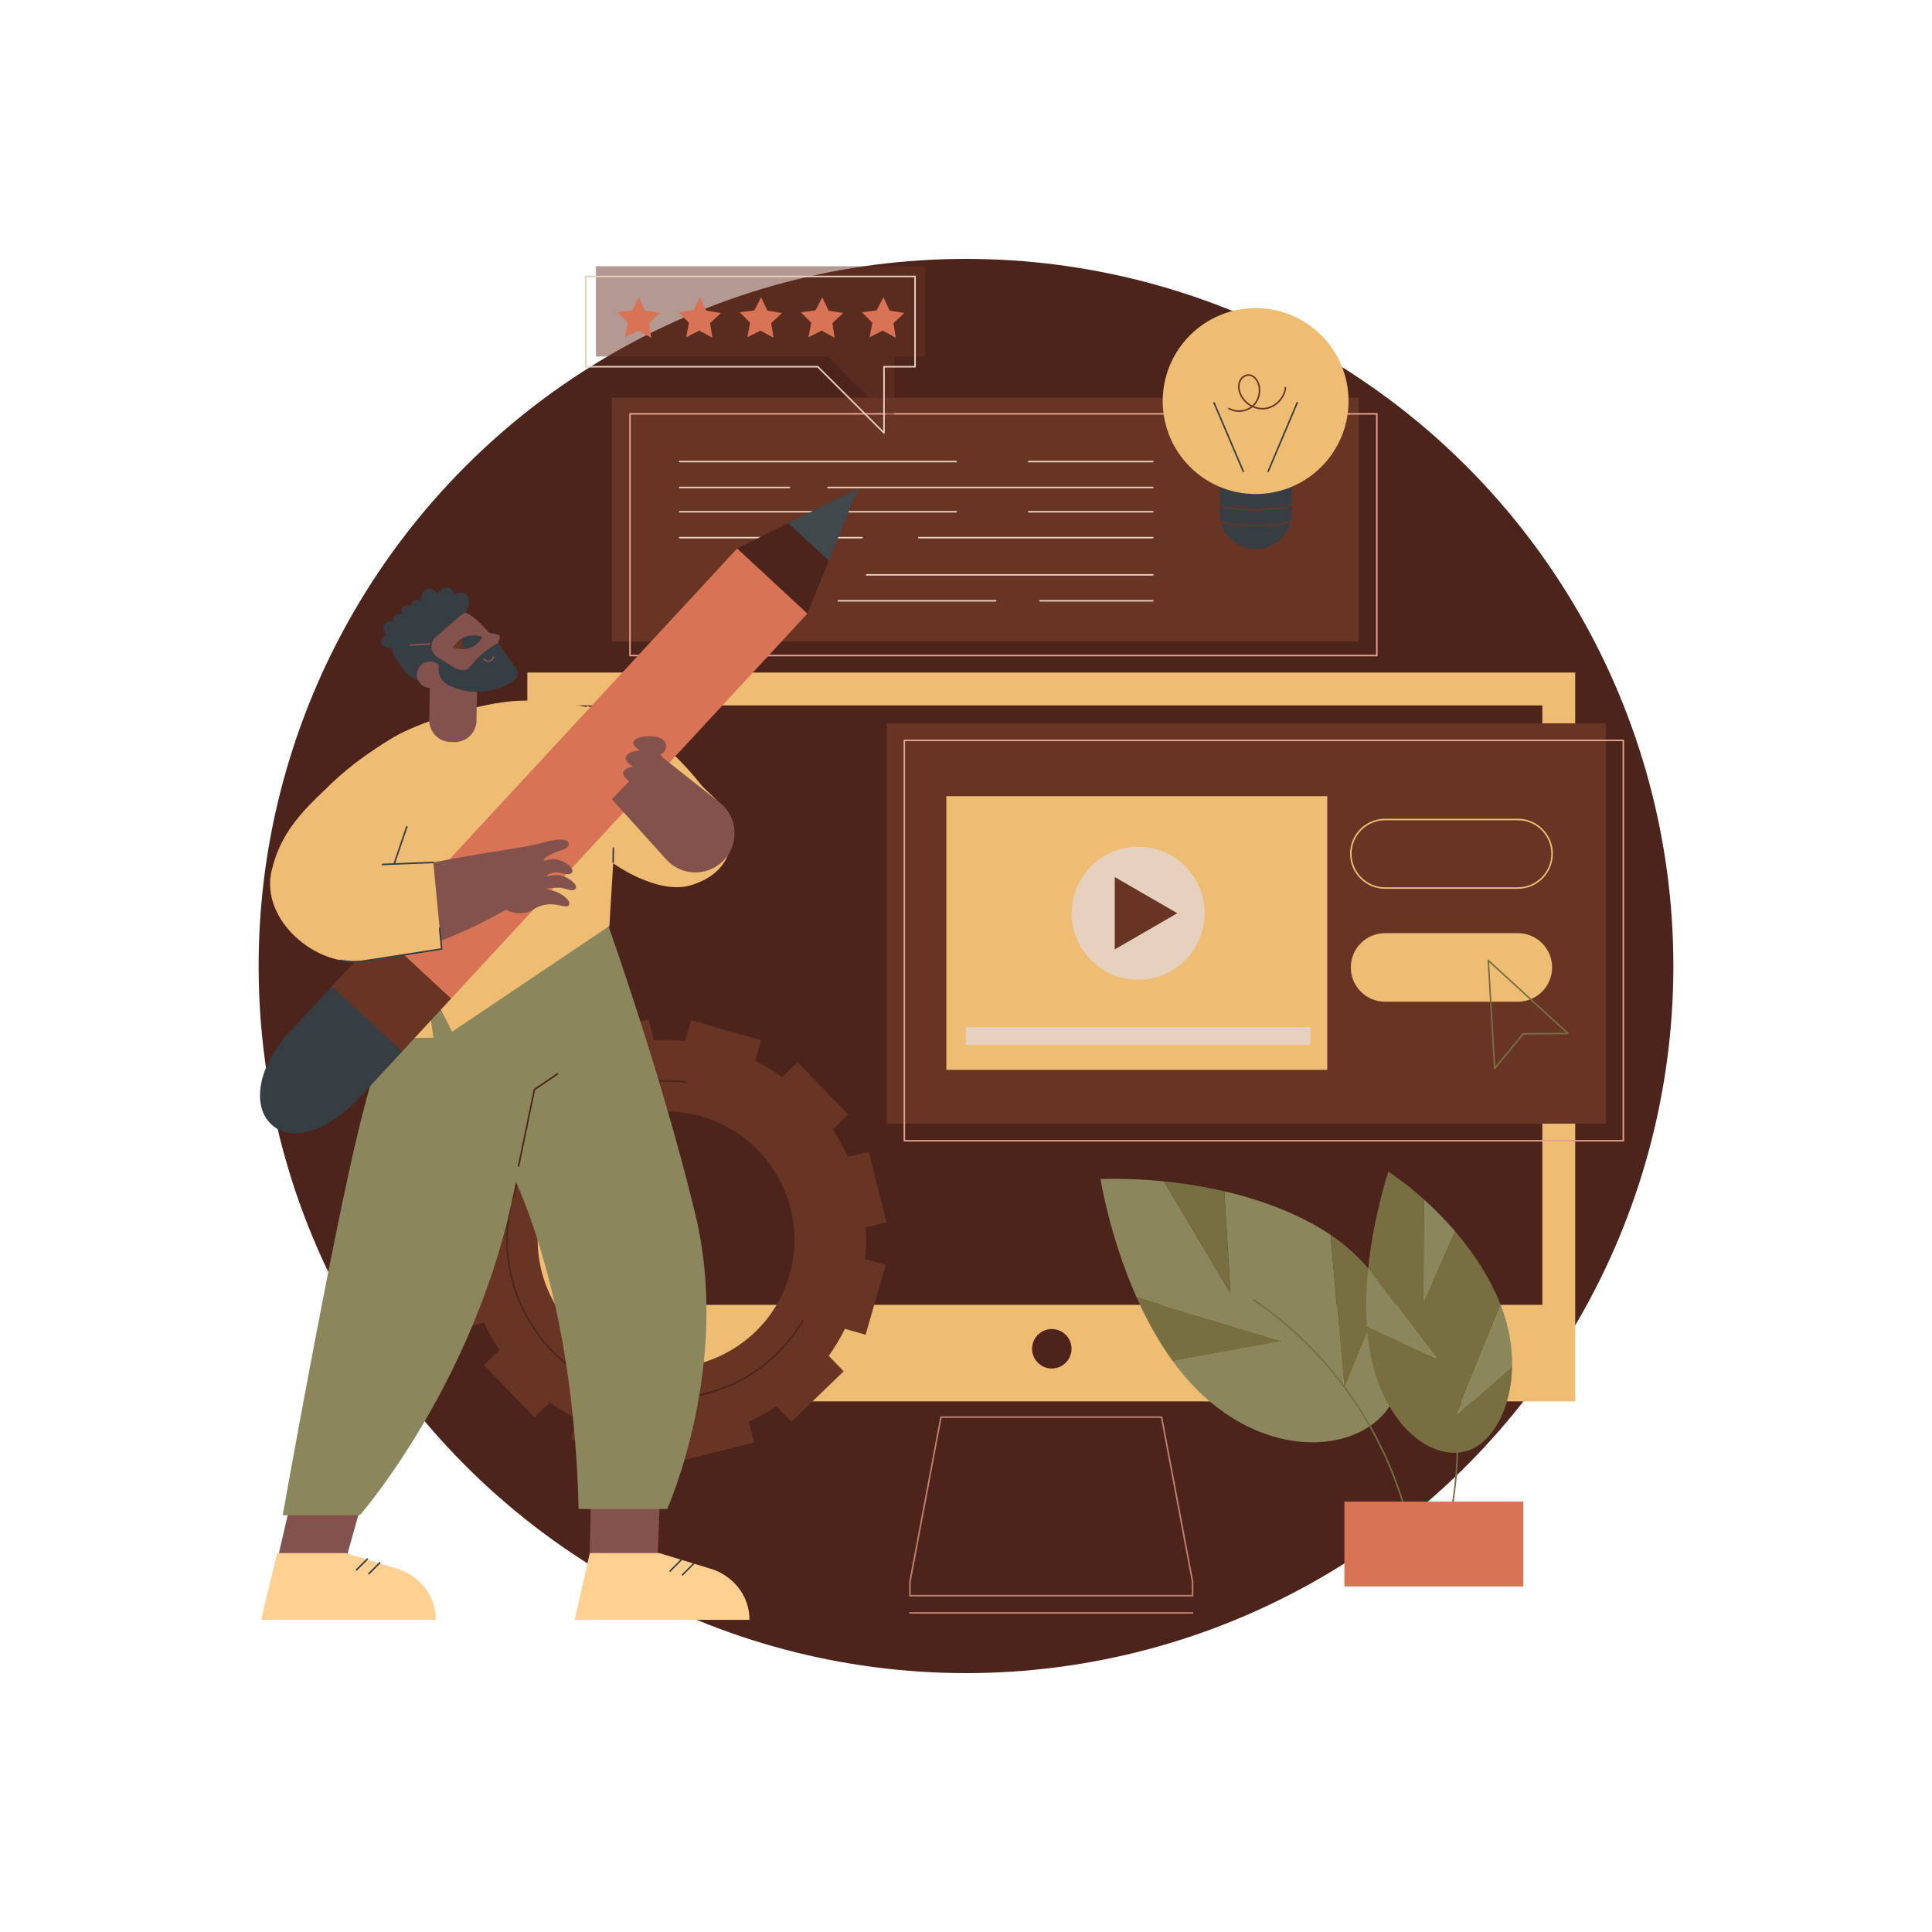 <?xml version="1.0" encoding="utf-8"?>
<!-- Generator: Adobe Illustrator 27.5.0, SVG Export Plug-In . SVG Version: 6.00 Build 0)  -->
<svg version="1.1" xmlns="http://www.w3.org/2000/svg" xmlns:xlink="http://www.w3.org/1999/xlink" x="0px" y="0px"
	 viewBox="0 0 2500 2500" style="enable-background:new 0 0 2500 2500;" xml:space="preserve">
<g id="Background">
	<rect style="fill:none;" width="2500" height="2500"/>
</g>
<g id="Illustration">
	<g id="Blog_articles_1_">
		<ellipse style="fill:#4C241B;" cx="1250" cy="1250" rx="915.341" ry="915"/>
		<g>
			
				<rect x="682.361" y="870.263" transform="matrix(-1 -1.224647e-16 1.224647e-16 -1 2720.666 2683.624)" style="fill:#EFBC73;" width="1355.945" height="943.098"/>
			
				<rect x="972.502" y="665.188" transform="matrix(-1.836970e-16 1 -1 -1.836970e-16 2660.952 -59.714)" style="fill:#4C241B;" width="775.662" height="1270.862"/>
			
				<ellipse transform="matrix(1 -0.003 0.003 1 -4.531 3.54)" style="fill:#4C241B;" cx="1360.333" cy="1745.857" rx="25.524" ry="25.514"/>
			<path style="fill:#BC8271;" d="M1543.208,2065.815h-365.75c-0.553,0-1-0.448-1-1v-17.834c0-0.062,0.006-0.124,0.018-0.185
				l40.144-213.255c0.089-0.473,0.502-0.815,0.982-0.815h285.463c0.48,0,0.894,0.342,0.982,0.815l40.144,213.255
				c0.012,0.061,0.018,0.123,0.018,0.185v17.834C1544.208,2065.368,1543.761,2065.815,1543.208,2065.815z M1178.458,2063.815h363.75
				v-16.741l-39.973-212.349h-283.805l-39.973,212.349V2063.815z"/>
			<path style="fill:#BC8271;" d="M1543.208,2088.109h-365.75c-0.553,0-1-0.448-1-1s0.447-1,1-1h365.75c0.553,0,1,0.448,1,1
				S1543.761,2088.109,1543.208,2088.109z"/>
		</g>
		<g>
			<g>
				<path style="fill:#683525;" d="M1146.055,1636.752l-26.715-7.649c1.341-13.705,1.56-27.342,0.729-40.808l26.947-6.726
					l-22.759-91.223l-27.008,6.741c-5.65-12.387-12.265-24.314-19.783-35.666l20.022-19.336l-65.339-67.614l-19.977,19.293
					c-10.984-7.837-22.67-14.874-35.007-20.994l7.659-26.708l-90.413-25.887l-7.659,26.709c-13.709-1.337-27.351-1.552-40.823-0.717
					l-6.72-26.936l-91.26,22.776l6.735,26.997c-12.393,5.651-24.326,12.268-35.684,19.786l-19.337-20.01l-67.655,65.337
					l19.294,19.965c-7.842,10.983-14.885,22.667-21.01,35.002l-26.715-7.649h-0.001l-25.92,90.39l26.715,7.649
					c-1.341,13.705-1.56,27.342-0.729,40.808l-26.947,6.726l22.758,91.223l27.008-6.741c5.65,12.388,12.265,24.315,19.782,35.666
					l-20.022,19.337l65.34,67.614l0,0l19.977-19.293c10.984,7.836,22.67,14.873,35.007,20.994l-7.659,26.708l90.413,25.887
					l7.659-26.709c13.708,1.337,27.351,1.552,40.822,0.718l6.72,26.936l0,0l91.26-22.777l-6.735-26.997
					c12.393-5.651,24.326-12.268,35.684-19.786l19.337,20.01l67.654-65.337l-19.293-19.965c7.842-10.983,14.884-22.667,21.01-35.002
					l26.715,7.649L1146.055,1636.752z M1019.931,1655.199c-26.634,82.81-114.238,131.384-198.598,110.118
					c-93.153-23.483-146.965-120.5-117.555-211.942c26.634-82.809,114.238-131.384,198.598-110.119
					C995.531,1466.741,1049.342,1563.758,1019.931,1655.199z"/>
			</g>
			<path style="fill:#4C241B;" d="M861.866,1810.994c-18.932,0-38.087-2.605-56.988-8.017
				c-53.085-15.199-97.066-50.156-123.842-98.431c-26.776-48.275-33.141-104.089-17.921-157.162
				c13.727-47.869,44.256-89.168,85.963-116.29c41.292-26.852,90.784-38.147,139.357-31.805c0.547,0.072,0.934,0.574,0.861,1.121
				c-0.071,0.547-0.568,0.935-1.121,0.862c-99.499-12.988-195.436,50.059-223.139,146.662
				c-15.071,52.559-8.768,107.833,17.748,155.641c26.517,47.808,70.072,82.426,122.643,97.478
				c89.674,25.677,185.372-12.419,232.724-92.637c0.281-0.475,0.895-0.633,1.37-0.353c0.476,0.281,0.633,0.894,0.353,1.37
				C1002.041,1773.527,933.63,1810.994,861.866,1810.994z"/>
		</g>
		<g>
			<g>
				<path style="fill:#8B865C;" d="M1517.567,1761.323l141.86-25.744l-188.645-56.723c-35.06-78.755-46.703-153.141-46.703-153.141
					s33.703-1.923,82.055,2.957l86.011,144.558l-7.888-131.746c40.01,9.295,82.613,23.816,121.6,46.437
					c5.484,3.182,10.741,6.485,15.784,9.894l17.807,199.246l51.859-126.239c33.397,57.514,30.935,120.182,1.19,156.491
					c-45.624,55.691-162.887,59.073-251.861-37.715C1532.421,1780.663,1524.747,1771.177,1517.567,1761.323z"/>
				<path style="fill:#776E42;" d="M1506.133,1528.672c23.341,2.355,50.09,6.3,78.123,12.812l7.888,131.746L1506.133,1528.672z"/>
				<path style="fill:#776E42;" d="M1721.64,1597.815c31.369,21.201,54.308,46.558,69.666,73.007l-51.859,126.239L1721.64,1597.815z
					"/>
				<path style="fill:#776E42;" d="M1517.567,1761.323c-18.904-25.948-34.327-54.482-46.786-82.467l188.645,56.723
					L1517.567,1761.323z"/>
			</g>
			<path style="fill:#776E42;" d="M1832.102,2017.271c-0.485,0-0.911-0.354-0.987-0.848c-11.305-73.503-39.301-144.49-80.96-205.286
				c-34.505-50.355-77.689-93.522-128.352-128.303c-0.455-0.313-0.57-0.935-0.258-1.39c0.313-0.455,0.935-0.571,1.391-0.258
				c50.865,34.919,94.224,78.261,128.869,128.82c41.827,61.042,69.936,132.315,81.286,206.113c0.084,0.546-0.29,1.056-0.836,1.14
				C1832.203,2017.268,1832.151,2017.271,1832.102,2017.271z"/>
			<g>
				<path style="fill:#776E42;" d="M1768.745,1716.537l90.088,41.052l-88.379-117.022c7.138-68.569,26.169-124.446,26.169-124.446
					s19.955,12.631,45.943,35.996l-0.706,134.826l40.995-93.694c19.689,22.942,39.058,50.544,53.558,82.209
					c2.04,4.453,3.907,8.897,5.617,13.324l-58.635,144.131l73.289-65.182c-0.753,53.301-23.809,95.297-53.376,107.905
					c-45.351,19.339-113.635-26.88-131.127-130.144C1770.567,1735.96,1769.451,1726.273,1768.745,1716.537z"/>
				<path style="fill:#8B865C;" d="M1842.567,1552.117c12.546,11.279,26.493,25.059,40.289,41.132l-40.995,93.694L1842.567,1552.117
					z"/>
				<path style="fill:#8B865C;" d="M1942.03,1688.783c10.631,27.537,15.001,54.438,14.655,78.949l-73.289,65.182L1942.03,1688.783z"
					/>
				<path style="fill:#8B865C;" d="M1768.745,1716.537c-1.856-25.636-0.827-51.605,1.709-75.971l88.379,117.022L1768.745,1716.537z"
					/>
			</g>
			<path style="fill:#776E42;" d="M1860.704,2022.73c-0.107,0-0.217-0.018-0.324-0.055c-0.522-0.179-0.801-0.748-0.622-1.271
				c18.918-55.123,27.414-115.428,24.572-174.396c-2.354-48.84-12.158-96.338-29.139-141.174c-0.195-0.516,0.064-1.094,0.581-1.289
				c0.519-0.196,1.095,0.064,1.29,0.581c17.055,45.033,26.9,92.736,29.266,141.786c2.854,59.219-5.68,119.782-24.678,175.143
				C1861.508,2022.469,1861.119,2022.73,1860.704,2022.73z"/>
			
				<rect x="1739.643" y="1943.09" transform="matrix(-1 -1.224647e-16 1.224647e-16 -1 3710.785 3995.953)" style="fill:#D87355;" width="231.498" height="109.772"/>
		</g>
		<g>
			<g>
				<rect x="791.715" y="514.581" style="fill:#683525;" width="966.384" height="315.51"/>
				<path style="fill:#E2A18D;" d="M1781.586,849.294H815.202c-0.552,0-1-0.448-1-1v-312.77c0-0.552,0.448-1,1-1h966.384
					c0.553,0,1,0.448,1,1v312.77C1782.586,848.847,1782.139,849.294,1781.586,849.294z M816.202,847.294h964.384v-310.77H816.202
					V847.294z"/>
				<g>
					<path style="fill:#E6D0BE;" d="M1491.684,598.282h-160.534c-0.553,0-1-0.448-1-1s0.447-1,1-1h160.534c0.553,0,1,0.448,1,1
						S1492.236,598.282,1491.684,598.282z"/>
					<path style="fill:#E6D0BE;" d="M1237.198,598.282H879.558c-0.553,0-1-0.448-1-1s0.447-1,1-1h357.641c0.553,0,1,0.448,1,1
						S1237.751,598.282,1237.198,598.282z"/>
					<path style="fill:#E6D0BE;" d="M1491.684,631.792h-420.185c-0.553,0-1-0.448-1-1c0-0.552,0.447-1,1-1h420.185
						c0.553,0,1,0.448,1,1C1492.684,631.345,1492.236,631.792,1491.684,631.792z"/>
					<path style="fill:#E6D0BE;" d="M1021.526,631.792H879.558c-0.553,0-1-0.448-1-1c0-0.552,0.447-1,1-1h141.969
						c0.553,0,1,0.448,1,1C1022.526,631.345,1022.079,631.792,1021.526,631.792z"/>
					<path style="fill:#E6D0BE;" d="M1491.684,663.208h-160.534c-0.553,0-1-0.448-1-1c0-0.552,0.447-1,1-1h160.534
						c0.553,0,1,0.448,1,1C1492.684,662.76,1492.236,663.208,1491.684,663.208z"/>
					<path style="fill:#E6D0BE;" d="M1237.198,663.208H879.558c-0.553,0-1-0.448-1-1c0-0.552,0.447-1,1-1h357.641
						c0.553,0,1,0.448,1,1C1238.198,662.76,1237.751,663.208,1237.198,663.208z"/>
					<path style="fill:#E6D0BE;" d="M1491.684,696.718h-302.746c-0.553,0-1-0.448-1-1s0.447-1,1-1h302.746c0.553,0,1,0.448,1,1
						S1492.236,696.718,1491.684,696.718z"/>
					<path style="fill:#E6D0BE;" d="M1115.478,696.718h-235.92c-0.553,0-1-0.448-1-1s0.447-1,1-1h235.92c0.553,0,1,0.448,1,1
						S1116.03,696.718,1115.478,696.718z"/>
					<path style="fill:#E6D0BE;" d="M1491.684,744.889h-370.26c-0.553,0-1-0.448-1-1s0.447-1,1-1h370.26c0.553,0,1,0.448,1,1
						S1492.236,744.889,1491.684,744.889z"/>
					<path style="fill:#E6D0BE;" d="M1491.684,778.398h-146.063c-0.553,0-1-0.448-1-1c0-0.552,0.447-1,1-1h146.063
						c0.553,0,1,0.448,1,1C1492.684,777.951,1492.236,778.398,1491.684,778.398z"/>
					<path style="fill:#E6D0BE;" d="M1288.26,778.398h-203.424c-0.553,0-1-0.448-1-1c0-0.552,0.447-1,1-1h203.424
						c0.553,0,1,0.448,1,1C1289.26,777.951,1288.813,778.398,1288.26,778.398z"/>
				</g>
			</g>
			<g>
				<path style="fill:#363E44;" d="M1578.474,617.72l0.06,46.467c0.033,25.664,20.849,46.441,46.494,46.408l0,0
					c25.645-0.033,46.407-20.865,46.373-46.528l-0.06-46.468L1578.474,617.72z"/>
				<ellipse style="fill:#EFBC73;" cx="1624.78" cy="518.995" rx="120.219" ry="120.307"/>
				<path style="fill:#683525;" d="M1624.674,681.041c-15.824,0-45.212-1.519-45.22-7.306c-0.001-0.552,0.446-1.001,0.999-1.002
					h0.001c0.552,0,0.999,0.447,1,0.998c0.455,1.908,15.242,5.309,43.09,5.31c0.148,0,0.294,0,0.443,0
					c28.138-0.037,43.067-3.503,43.52-5.434c-0.001-0.552,0.446-0.995,0.998-0.996c0.001,0,0.001,0,0.002,0
					c0.552,0,0.998,0.452,0.999,1.004c0.007,5.826-29.771,7.404-45.517,7.425C1624.886,681.041,1624.779,681.041,1624.674,681.041z"
					/>
				<path style="fill:#683525;" d="M1624.647,660.671c-15.824,0-45.212-1.519-45.22-7.306c-0.001-0.552,0.446-1,0.999-1.001h0.001
					c0.552,0,0.999,0.447,1,0.999c0.458,1.918,15.405,5.308,43.533,5.309c28.137-0.036,43.066-3.503,43.52-5.433
					c-0.001-0.553,0.446-0.995,0.998-0.996c0.001,0,0.001,0,0.002,0c0.552,0,0.998,0.452,0.999,1.004
					c0.007,5.826-29.771,7.404-45.517,7.424C1624.859,660.671,1624.753,660.671,1624.647,660.671z"/>
				<g>
					<path style="fill:#363E44;" d="M1608.842,611.042c-0.388,0-0.758-0.228-0.92-0.608l-37.895-88.797
						c-0.217-0.508,0.02-1.096,0.527-1.313c0.503-0.216,1.095,0.018,1.313,0.527l37.895,88.797c0.217,0.508-0.02,1.096-0.527,1.313
						C1609.106,611.017,1608.974,611.042,1608.842,611.042z"/>
					<path style="fill:#363E44;" d="M1640.954,611c-0.131,0-0.263-0.026-0.39-0.08c-0.509-0.216-0.746-0.803-0.531-1.311
						l37.664-88.895c0.217-0.51,0.808-0.744,1.311-0.531c0.509,0.216,0.746,0.803,0.531,1.311l-37.664,88.894
						C1641.713,610.771,1641.343,611,1640.954,611z"/>
					<path style="fill:#683525;" d="M1603.18,532.961c-4.692,0-9.375-1.134-13.465-3.463c-0.479-0.273-0.647-0.884-0.374-1.364
						c0.273-0.481,0.883-0.648,1.364-0.375c8.599,4.897,20.031,4.099,27.974-1.743c-7.176-3.856-12.968-10.34-15.419-18.162
						c-1.761-5.615-1.611-11.103,0.421-15.454c2.462-5.269,7.794-8.592,12.983-8.079c6.023,0.595,10.263,5.883,12.222,10.633
						c4.229,10.262,1.463,22.966-6.555,30.605c4.354,1.822,9.11,2.638,13.841,2.157c13.365-1.354,24.909-12.889,26.279-26.262
						c0.057-0.549,0.557-0.949,1.097-0.893c0.55,0.056,0.949,0.547,0.894,1.097c-1.465,14.282-13.793,26.602-28.068,28.048
						c-5.382,0.544-10.802-0.48-15.697-2.703C1615.763,530.929,1609.463,532.961,1603.18,532.961z M1615.635,486.272
						c-4.036,0-8.2,2.82-10.142,6.975c-1.82,3.897-1.936,8.873-0.325,14.009c2.381,7.596,8.128,13.845,15.194,17.398
						c7.893-7.015,10.701-19.169,6.674-28.937c-1.737-4.214-5.426-8.897-10.569-9.405
						C1616.191,486.286,1615.913,486.272,1615.635,486.272z"/>
				</g>
			</g>
		</g>
		<g>
			<g>
				<g>
					<polygon style="fill:#84524D;" points="441.972,2038.123 354.654,2036.812 380.671,1924.27 469.653,1939.095 					"/>
					<g>
						<path style="fill:#FFD092;" d="M563.969,2096.066H337.855l20.82-86.406h88.583l64.057,19.533
							C542.709,2037.692,564.258,2065.061,563.969,2096.066L563.969,2096.066z"/>
						<g>
							<path style="fill:#363E44;" d="M461.207,2032.529c-0.256,0-0.512-0.098-0.707-0.293c-0.391-0.391-0.391-1.024,0-1.414
								l14.154-14.15c0.391-0.391,1.023-0.391,1.414,0c0.391,0.391,0.391,1.024,0,1.414l-14.154,14.15
								C461.719,2032.431,461.463,2032.529,461.207,2032.529z"/>
							<path style="fill:#363E44;" d="M477.299,2037.354c-0.256,0-0.512-0.098-0.707-0.293c-0.391-0.391-0.391-1.024,0-1.414
								l14.155-14.15c0.391-0.391,1.023-0.391,1.414,0c0.391,0.391,0.391,1.024,0,1.414l-14.155,14.15
								C477.81,2037.257,477.555,2037.354,477.299,2037.354z"/>
						</g>
					</g>
				</g>
				<g>
					<polygon style="fill:#84524D;" points="849.534,2054.963 762.217,2053.651 764.914,1924.27 853.896,1939.095 					"/>
					<g>
						<path style="fill:#FFD092;" d="M969.783,2096.066H743.67l19.472-86.406h89.931l64.057,19.533
							C948.523,2037.692,970.073,2065.061,969.783,2096.066L969.783,2096.066z"/>
						<g>
							<path style="fill:#363E44;" d="M867.083,2033.962c-0.256,0-0.512-0.098-0.707-0.293c-0.391-0.391-0.391-1.024,0-1.414
								l14.155-14.15c0.391-0.391,1.023-0.391,1.414,0c0.391,0.391,0.391,1.024,0,1.414l-14.155,14.15
								C867.595,2033.865,867.339,2033.962,867.083,2033.962z"/>
							<path style="fill:#363E44;" d="M883.176,2038.788c-0.256,0-0.512-0.098-0.707-0.293c-0.391-0.391-0.391-1.024,0-1.414
								l14.155-14.15c0.391-0.391,1.023-0.391,1.414,0c0.391,0.391,0.391,1.024,0,1.414l-14.155,14.15
								C883.688,2038.69,883.432,2038.788,883.176,2038.788z"/>
						</g>
					</g>
				</g>
				<g>
					<path style="fill:#8B865C;" d="M557.288,1184.373c0,0-53.929,119.947-90.331,265.5
						c-36.402,145.554-101.117,510.785-101.117,510.785h99.768c0,0,196.84-225.069,214.367-533.697l60.67-243.937L557.288,1184.373z
						"/>
					<path style="fill:#8B865C;" d="M638.181,1472.784c0,0,102.465,148.249,110.554,479.788h114.599
						c0,0,83.59-185.985,36.402-381.404C852.548,1375.749,775.7,1165.505,775.7,1165.505H653.011L638.181,1472.784z"/>
					<path style="fill:#4C241B;" d="M671.032,1509.925c-0.067,0-0.136-0.007-0.204-0.021c-0.54-0.112-0.888-0.641-0.776-1.182
						l20.517-99.065c0.053-0.255,0.203-0.479,0.419-0.625l29.852-20.198c0.46-0.31,1.08-0.188,1.389,0.268
						c0.31,0.458,0.19,1.079-0.268,1.389l-29.517,19.97l-20.434,98.667C671.913,1509.6,671.496,1509.925,671.032,1509.925z"/>
				</g>
			</g>
			<g>
				<g>
					<g>
						<path style="fill:#EFBC73;" d="M769.905,917.09c-27.513-5.882-71.863-13.605-112.161-9.262
							c-46.97,5.062-117.989,27.999-148.614,46.269c-68.465,40.843-95.635,76.189-95.635,76.189l103.822,23.342l-48.702,141.588
							c-16.899,49.13-9.609,105.094,18.882,148.546l73.401-1.032l-11.365-78.549l35.391,70.928l203.632-136.876l7.629-125.983
							l131.556-36.585C927.74,1035.664,818.173,927.409,769.905,917.09z"/>
					</g>
					<g>
						<path style="fill:#EFBC73;" d="M792.226,1116.271c0,0,58.169,42.84,102.608,28.987s53.133-45.728,50.406-65.031
							c-2.727-19.303-75.053-143.682-186.216-166.705C759.024,913.521,748.542,1054.996,792.226,1116.271z"/>
						<path style="fill:#363E44;" d="M793.419,1116.498c-0.006,0-0.011,0-0.017,0c-0.553-0.009-0.992-0.465-0.983-1.017
							l0.304-18.002c0.011-0.552,0.516-0.99,1.017-0.983c0.553,0.009,0.992,0.465,0.983,1.017l-0.304,18.002
							C794.409,1116.061,793.964,1116.498,793.419,1116.498z"/>
					</g>
				</g>
				<g>
					<polygon style="fill:#683525;" points="519.017,1362.075 583.719,1292.165 561.339,1207.279 492.816,1207.911 
						428.114,1277.822 462.66,1350.151 					"/>
					<polygon style="fill:#D87355;" points="1044.758,794.013 583.719,1292.165 492.816,1207.911 953.855,709.76 1014.788,735.159 
											"/>
					<path style="fill:#363E44;" d="M375.017,1335.193c-42.874,46.326-48.853,96.703-23.75,119.969h0
						c25.102,23.266,71.779,10.609,114.653-35.716l54.442-58.825l-90.903-84.253L375.017,1335.193z"/>
					<g>
						<polygon style="fill:#4C241B;" points="953.855,709.76 1044.758,794.013 1072.473,725.474 1063.322,690.988 1020.022,676.86 
													"/>
						<polygon style="fill:#40484C;" points="1020.022,676.86 1072.473,725.474 1110.278,631.983 						"/>
					</g>
				</g>
				<g>
					<path style="fill:#84524D;" d="M701.367,1090.621c-10.158,3.077-54.42,9.118-61.36,28.729
						c-6.989,19.751,0.97,41.421,14.076,57.677c0.084,0.011,0.178,0.024,0.261,0.036c5.192,2.555,13.356,5.582,22.894,4.457
						c10.873-1.282,13.117-6.731,24.388-9.867c19.025-5.293,31.535,5.522,34.741-0.692c2.201-4.265-4.814-10.883-12.794-15.25
						c-8.192-4.484-15.397-3.931-15.394-5.462c0.004-1.68,7.391-1.296,16.625-1.661c4.29-0.169,16.323,6.607,20.187,1.218
						c3.081-4.296-7.647-14.474-20.31-17.079c-8.958-1.842-16.757,2.449-17.251,0.857c-0.371-1.194,4.339-3.638,9.021-4.539
						c7.725-1.489,20.11,5.312,23.571,0.283c3.39-4.927-6.136-13.651-17.628-16.783c-9.689-2.641-18.158,2.558-18.784,0.583
						c-0.44-1.389,2.871-4.501,11.421-8.68c7.137-3.487,23.247-5.685,20.743-13.669
						C733.669,1084.066,716.699,1085.975,701.367,1090.621z"/>
					<path style="fill:#84524D;" d="M483.958,1135.393c-22.342,7.059-37.884,27.805-37.366,51.118
						c0.339,15.285,7.632,31.145,31.404,40.955c57.88,23.887,189.045-57.559,189.045-57.559l16.155-75.002
						C607.695,1107.424,545.454,1115.964,483.958,1135.393z"/>
				</g>
				<g>
					<path style="fill:#EFBC73;" d="M560.659,1115.998l10.84,111.951l-99.287,15.348c-63.762,9.856-135.707-53.759-120.78-116.505
						c13.062-54.905,45.345-85.645,110.199-140.724l84.752,25.185l-36.4,106.758L560.659,1115.998z"/>
					<path style="fill:#363E44;" d="M509.983,1119.012c-0.107,0-0.216-0.018-0.322-0.054c-0.523-0.178-0.803-0.746-0.624-1.269
						l16.447-48.239c0.178-0.523,0.75-0.802,1.269-0.624c0.523,0.178,0.803,0.746,0.624,1.269l-16.447,48.239
						C510.788,1118.75,510.399,1119.012,509.983,1119.012z"/>
					<path style="fill:#363E44;" d="M457.98,1245.399c-6.018,0-11.989-0.589-17.866-1.766c-0.542-0.108-0.893-0.635-0.784-1.177
						c0.108-0.542,0.634-0.893,1.177-0.784c10.313,2.065,20.928,2.28,31.552,0.637l98.354-15.204l-2.506-25.879
						c-0.054-0.549,0.349-1.038,0.898-1.091c0.557-0.053,1.038,0.349,1.092,0.899l2.598,26.819c0.052,0.527-0.318,1.003-0.843,1.084
						l-99.288,15.348C467.56,1245.028,462.755,1245.399,457.98,1245.399z"/>
					<path style="fill:#363E44;" d="M494.965,1119.609c-0.534,0-0.977-0.422-0.998-0.96c-0.022-0.552,0.407-1.017,0.959-1.039
						l65.693-2.611c0.564-0.018,1.018,0.407,1.039,0.959c0.023,0.552-0.407,1.017-0.959,1.039l-65.693,2.611
						C494.992,1119.608,494.978,1119.609,494.965,1119.609z"/>
				</g>
				<g>
					<path style="fill:#84524D;" d="M791.715,1034.16l70.493,78.059c19.08,21.127,51.819,22.41,72.494,2.84h0
						c22.44-21.241,20.812-57.438-3.444-76.58l-81.392-64.232L791.715,1034.16z"/>
					<g>
						<path style="fill:#84524D;" d="M837.731,1014.044c11.616,1.875,15.159,7.823,14.115,14.287
							c-1.044,6.464-6.28,10.995-17.896,9.121c-11.616-1.875-25.214-9.446-24.17-15.91
							C810.824,1015.078,826.115,1012.169,837.731,1014.044z"/>
						<path style="fill:#84524D;" d="M838.796,991.281c13.463,2.173,17.57,9.067,16.36,16.559
							c-1.21,7.492-7.278,12.744-20.742,10.571c-13.463-2.173-29.223-10.948-28.013-18.44S825.332,989.108,838.796,991.281z"/>
						<path style="fill:#84524D;" d="M843.786,976.555c11.616,1.875,16.852-2.657,17.896-9.121
							c1.044-6.464-2.499-12.412-14.115-14.287s-26.906,1.034-27.951,7.498S832.169,974.68,843.786,976.555z"/>
						<path style="fill:#84524D;" d="M837.63,998.496c13.463,2.173,19.532-3.079,20.742-10.571
							c1.21-7.492-2.897-14.386-16.36-16.559s-31.185,1.198-32.395,8.69C808.407,987.548,824.167,996.323,837.63,998.496z"/>
					</g>
				</g>
			</g>
			<g>
				<path style="fill:#84524D;" d="M588.192,960.185l-5.201-0.083c-15.439-0.247-27.755-12.962-27.508-28.401l1.57-98.188
					c0.247-15.439,12.962-27.754,28.401-27.507l5.201,0.083c15.439,0.247,27.755,12.962,27.508,28.401l-1.57,98.188
					C616.346,948.116,603.63,960.432,588.192,960.185z"/>
				<g>
					<g>
						<path style="fill:#84524D;" d="M659.97,866.627c-3.885,18.999-58.94,21.677-58.94,21.677l-53.597-16.053
							c-18.635-19.931-17.579-51.188,2.359-69.817c19.938-18.628,51.208-17.572,69.843,2.359
							C619.635,804.794,663.927,847.276,659.97,866.627z"/>
						<path style="fill:#84524D;" d="M624.359,818.159c0,0,20.041,1.144,22.12,4.447c2.482,3.943-6.892,16.52-6.892,16.52
							S624.652,817.933,624.359,818.159z"/>
						<g>
							<path style="fill:#683525;" d="M586.058,837.99c0,0,4.075-7.124,11.47-11.737c1.573-0.981,6.461,13.455,4.523,13.674
								C593.529,840.89,586.058,837.99,586.058,837.99z"/>
							<g>
								<defs>
									<path id="SVGID_1_" d="M586.058,837.99c0,0,5.994-10.478,16.633-14.246c10.639-3.768,21.896,0.601,21.896,0.601
										s-5.994,10.478-16.633,14.246C597.314,842.359,586.058,837.99,586.058,837.99z"/>
								</defs>
								<clipPath id="SVGID_00000146498388631243445250000008501119143739414934_">
									<use xlink:href="#SVGID_1_"  style="overflow:visible;"/>
								</clipPath>
								<path style="clip-path:url(#SVGID_00000146498388631243445250000008501119143739414934_);fill:#363E44;" d="
									M597.639,825.735c1.839-7.939,9.768-12.886,17.71-11.048c7.942,1.838,12.89,9.764,11.051,17.704
									c-1.839,7.939-9.768,12.885-17.71,11.048C600.748,841.601,595.8,833.674,597.639,825.735z"/>
							</g>
						</g>
						<g>
							<path style="fill:#363E44;" d="M505.504,837.354c0,0,18.441,54.224,57.788,45.651l2.136-12.099l22.784-6.753L564.73,849.49
								c-8.201-6.377-8.517-18.659-0.656-25.448l34.319-29.639l-16.929-17.407C546.599,783.355,519.921,801.517,505.504,837.354z"/>
							<path style="fill:#363E44;" d="M538.481,798.693c-2.987,4.258-8.861,5.29-13.121,2.305s-7.521-10.42-4.535-14.678
								c2.987-4.258,11.091-3.727,15.35-0.742C540.435,788.563,541.467,794.435,538.481,798.693z"/>
							<path style="fill:#363E44;" d="M545.521,795.975c-4.68,2.271-10.316,0.319-12.588-4.359
								c-2.272-4.678-1.509-12.761,3.172-15.032c4.68-2.271,11.505,2.129,13.777,6.808
								C552.153,788.07,550.201,793.704,545.521,795.975z"/>
							<path style="fill:#363E44;" d="M560.699,790.288c-6.783,1.925-13.843-2.011-15.769-8.791
								c-1.926-6.78,1.003-17.387,7.786-19.312c6.783-1.925,14.851,5.559,16.777,12.34
								C571.419,781.306,567.482,788.363,560.699,790.288z"/>
							<path style="fill:#363E44;" d="M528.051,809.399c-2.848,4.352-8.686,5.573-13.04,2.727
								c-4.354-2.846-7.854-10.172-5.006-14.525c2.848-4.352,10.964-4.083,15.319-1.237
								C529.677,799.211,530.899,805.047,528.051,809.399z"/>
							<path style="fill:#363E44;" d="M571.034,784.251c-5.729-2.562-8.296-9.281-5.733-15.008
								c2.563-5.727,10.626-11.29,16.355-8.727c5.729,2.562,6.954,12.279,4.391,18.006
								C583.485,784.247,576.763,786.813,571.034,784.251z"/>
							<path style="fill:#363E44;" d="M521.497,819.858c-2.49,5.982-9.36,8.814-15.345,6.324
								c-5.984-2.489-11.949-10.66-9.459-16.642c2.49-5.982,12.492-7.511,18.477-5.021
								C521.155,807.009,523.987,813.876,521.497,819.858z"/>
							<path style="fill:#363E44;" d="M513.918,828.927c0.327,5.047-3.5,9.404-8.549,9.731c-5.049,0.327-12.049-3.327-12.377-8.374
								c-0.327-5.047,6.142-9.575,11.191-9.902C509.232,820.054,513.59,823.88,513.918,828.927z"/>
							<path style="fill:#363E44;" d="M582.591,792.901c-5.651-5.156-6.05-13.916-0.892-19.564
								c5.158-5.648,16.621-9.004,22.271-3.847c5.651,5.156,3.35,16.872-1.808,22.521
								C597.004,797.659,588.242,798.058,582.591,792.901z"/>
						</g>
						<path style="fill:#84524D;" d="M540.565,878.938c3.224,8.84,13.007,13.394,21.851,10.171
							c8.844-3.223,13.4-13.002,10.175-21.842c-3.224-8.84-13.007-13.394-21.85-10.172
							C541.896,860.319,537.341,870.098,540.565,878.938z"/>
						<path style="fill:#363E44;" d="M644.128,832.045l24.245,33.66c3.376,4.686,2.157,11.229-2.67,14.401
							c-1.214,0.798-2.537,1.647-3.957,2.531c-24.565,15.296-55.299,16.831-81.251,4.027l0,0
							c-8.694-4.289-13.836-13.499-12.925-23.147l0.3-3.18l8.96-2.164c0,0,19.613,12.514,26.981,8.079
							C611.179,861.817,618.178,846.281,644.128,832.045z"/>
						<path style="fill:#84524D;" d="M631.808,856.583c-2.498,0-4.922-1.196-6.431-3.25c-0.327-0.445-0.232-1.071,0.214-1.398
							c0.444-0.329,1.07-0.232,1.397,0.213c1.335,1.816,3.62,2.737,5.826,2.346c2.287-0.407,4.136-2.136,4.71-4.405
							c0.136-0.535,0.679-0.861,1.215-0.724c0.536,0.135,0.859,0.679,0.725,1.215c-0.768,3.029-3.24,5.338-6.3,5.883
							C632.713,856.544,632.259,856.583,631.808,856.583z"/>
						<path style="fill:#84524D;" d="M530.961,835.769c-0.524,0-0.965-0.408-0.997-0.938c-0.034-0.551,0.386-1.026,0.936-1.06
							l24.957-1.533c0.578-0.03,1.025,0.385,1.06,0.937c0.034,0.551-0.386,1.026-0.936,1.06l-24.957,1.533
							C531.002,835.769,530.981,835.769,530.961,835.769z"/>
					</g>
				</g>
			</g>
		</g>
		<g>
			<g>
				<rect x="1147.58" y="935.97" style="fill:#683525;" width="930.391" height="518.068"/>
				<path style="fill:#E2A18D;" d="M2100.583,1477.111h-930.391c-0.553,0-1-0.448-1-1V958.042c0-0.552,0.447-1,1-1h930.391
					c0.553,0,1,0.448,1,1v518.068C2101.583,1476.663,2101.136,1477.111,2100.583,1477.111z M1171.192,1475.111h928.391V959.042
					h-928.391V1475.111z"/>
			</g>
			<g>
				<rect x="1224.595" y="1030.249" style="fill:#EFBC73;" width="492.883" height="354.112"/>
				<g>
					<ellipse style="fill:#E6D0BE;" cx="1472.785" cy="1181.706" rx="86.007" ry="86.07"/>
					<polygon style="fill:#683525;" points="1523.465,1181.707 1442.474,1134.913 1442.474,1228.5 					"/>
				</g>
				<rect x="1249.85" y="1328.995" style="fill:#E6D0BE;" width="445.869" height="23.094"/>
				<path style="fill:#EFBC73;" d="M1964.106,1150.121H1792.26c-24.979,0-45.302-20.322-45.302-45.302
					c0-25.065,20.322-45.388,45.302-45.388h171.847c24.98,0,45.303,20.322,45.303,45.302
					C2009.409,1129.798,1989.087,1150.121,1964.106,1150.121z M1792.26,1061.431c-23.877,0-43.302,19.425-43.302,43.302
					c0,23.963,19.425,43.388,43.302,43.388h171.847c23.877,0,43.303-19.425,43.303-43.302c0-23.962-19.426-43.388-43.303-43.388
					H1792.26z"/>
				<g>
					<path style="fill:#EFBC73;" d="M1964.107,1296.197H1792.26c-24.467,0-44.302-19.835-44.302-44.302v-0.086
						c0-24.467,19.835-44.302,44.302-44.302h171.847c24.467,0,44.302,19.835,44.302,44.302v0.086
						C2008.409,1276.362,1988.574,1296.197,1964.107,1296.197z"/>
					<path style="fill:#776E42;" d="M1934.104,1383.552c-0.104,0-0.208-0.016-0.31-0.049c-0.392-0.127-0.664-0.481-0.688-0.892
						l-8.275-139.737c-0.024-0.407,0.2-0.787,0.568-0.962c0.366-0.176,0.805-0.11,1.105,0.166l103.18,94.517
						c0.303,0.277,0.405,0.712,0.258,1.096c-0.147,0.383-0.515,0.638-0.926,0.641l-57.525,0.453l-36.615,44.403
						C1934.683,1383.422,1934.397,1383.552,1934.104,1383.552z M1926.974,1245.219l7.979,134.732l35.293-42.799
						c0.188-0.228,0.468-0.361,0.764-0.364l55.45-0.437L1926.974,1245.219z"/>
				</g>
			</g>
		</g>
		<g>
			<polygon style="opacity:0.5;fill:#683525;" points="771.107,344.563 1197.243,344.563 1197.243,461.363 1157.078,461.363 
				1157.078,547.032 1071.378,461.363 771.107,461.363 			"/>
			<path style="fill:#E6D0BE;" d="M1143.893,561.212c-0.26,0-0.516-0.102-0.707-0.293l-85.407-85.376H757.922c-0.553,0-1-0.448-1-1
				v-116.8c0-0.552,0.447-1,1-1h426.135c0.553,0,1,0.448,1,1v116.8c0,0.552-0.447,1-1,1h-39.164v84.669
				c0,0.404-0.243,0.769-0.617,0.924C1144.151,561.188,1144.021,561.212,1143.893,561.212z M758.922,473.543h299.271
				c0.266,0,0.52,0.105,0.707,0.293l83.993,83.962v-83.255c0-0.552,0.447-1,1-1h39.164v-114.8H758.922V473.543z"/>
			<polygon style="fill:#D87355;" points="1134.353,401.642 1115.374,404.043 1128.825,417.64 1125.245,436.425 1142.338,427.84 
				1159.104,437.048 1156.217,418.144 1170.16,405.051 1151.282,401.953 1143.133,384.652 			"/>
			<polygon style="fill:#D87355;" points="1055.24,401.642 1036.261,404.043 1049.712,417.64 1046.131,436.425 1063.225,427.84 
				1079.991,437.048 1077.104,418.144 1091.046,405.051 1072.169,401.953 1064.02,384.652 			"/>
			<polygon style="fill:#D87355;" points="976.127,401.642 957.148,404.043 970.599,417.64 967.018,436.425 984.112,427.84 
				1000.878,437.048 997.991,418.144 1011.933,405.051 993.056,401.953 984.907,384.652 			"/>
			<polygon style="fill:#D87355;" points="897.013,401.642 878.035,404.043 891.486,417.64 887.905,436.425 904.999,427.84 
				921.764,437.048 918.878,418.144 932.82,405.051 913.943,401.953 905.794,384.652 			"/>
			<polygon style="fill:#D87355;" points="817.901,401.642 798.922,404.043 812.373,417.64 808.792,436.425 825.886,427.84 
				842.651,437.048 839.765,418.144 853.707,405.051 834.83,401.953 826.681,384.652 			"/>
		</g>
	</g>
</g>
</svg>
